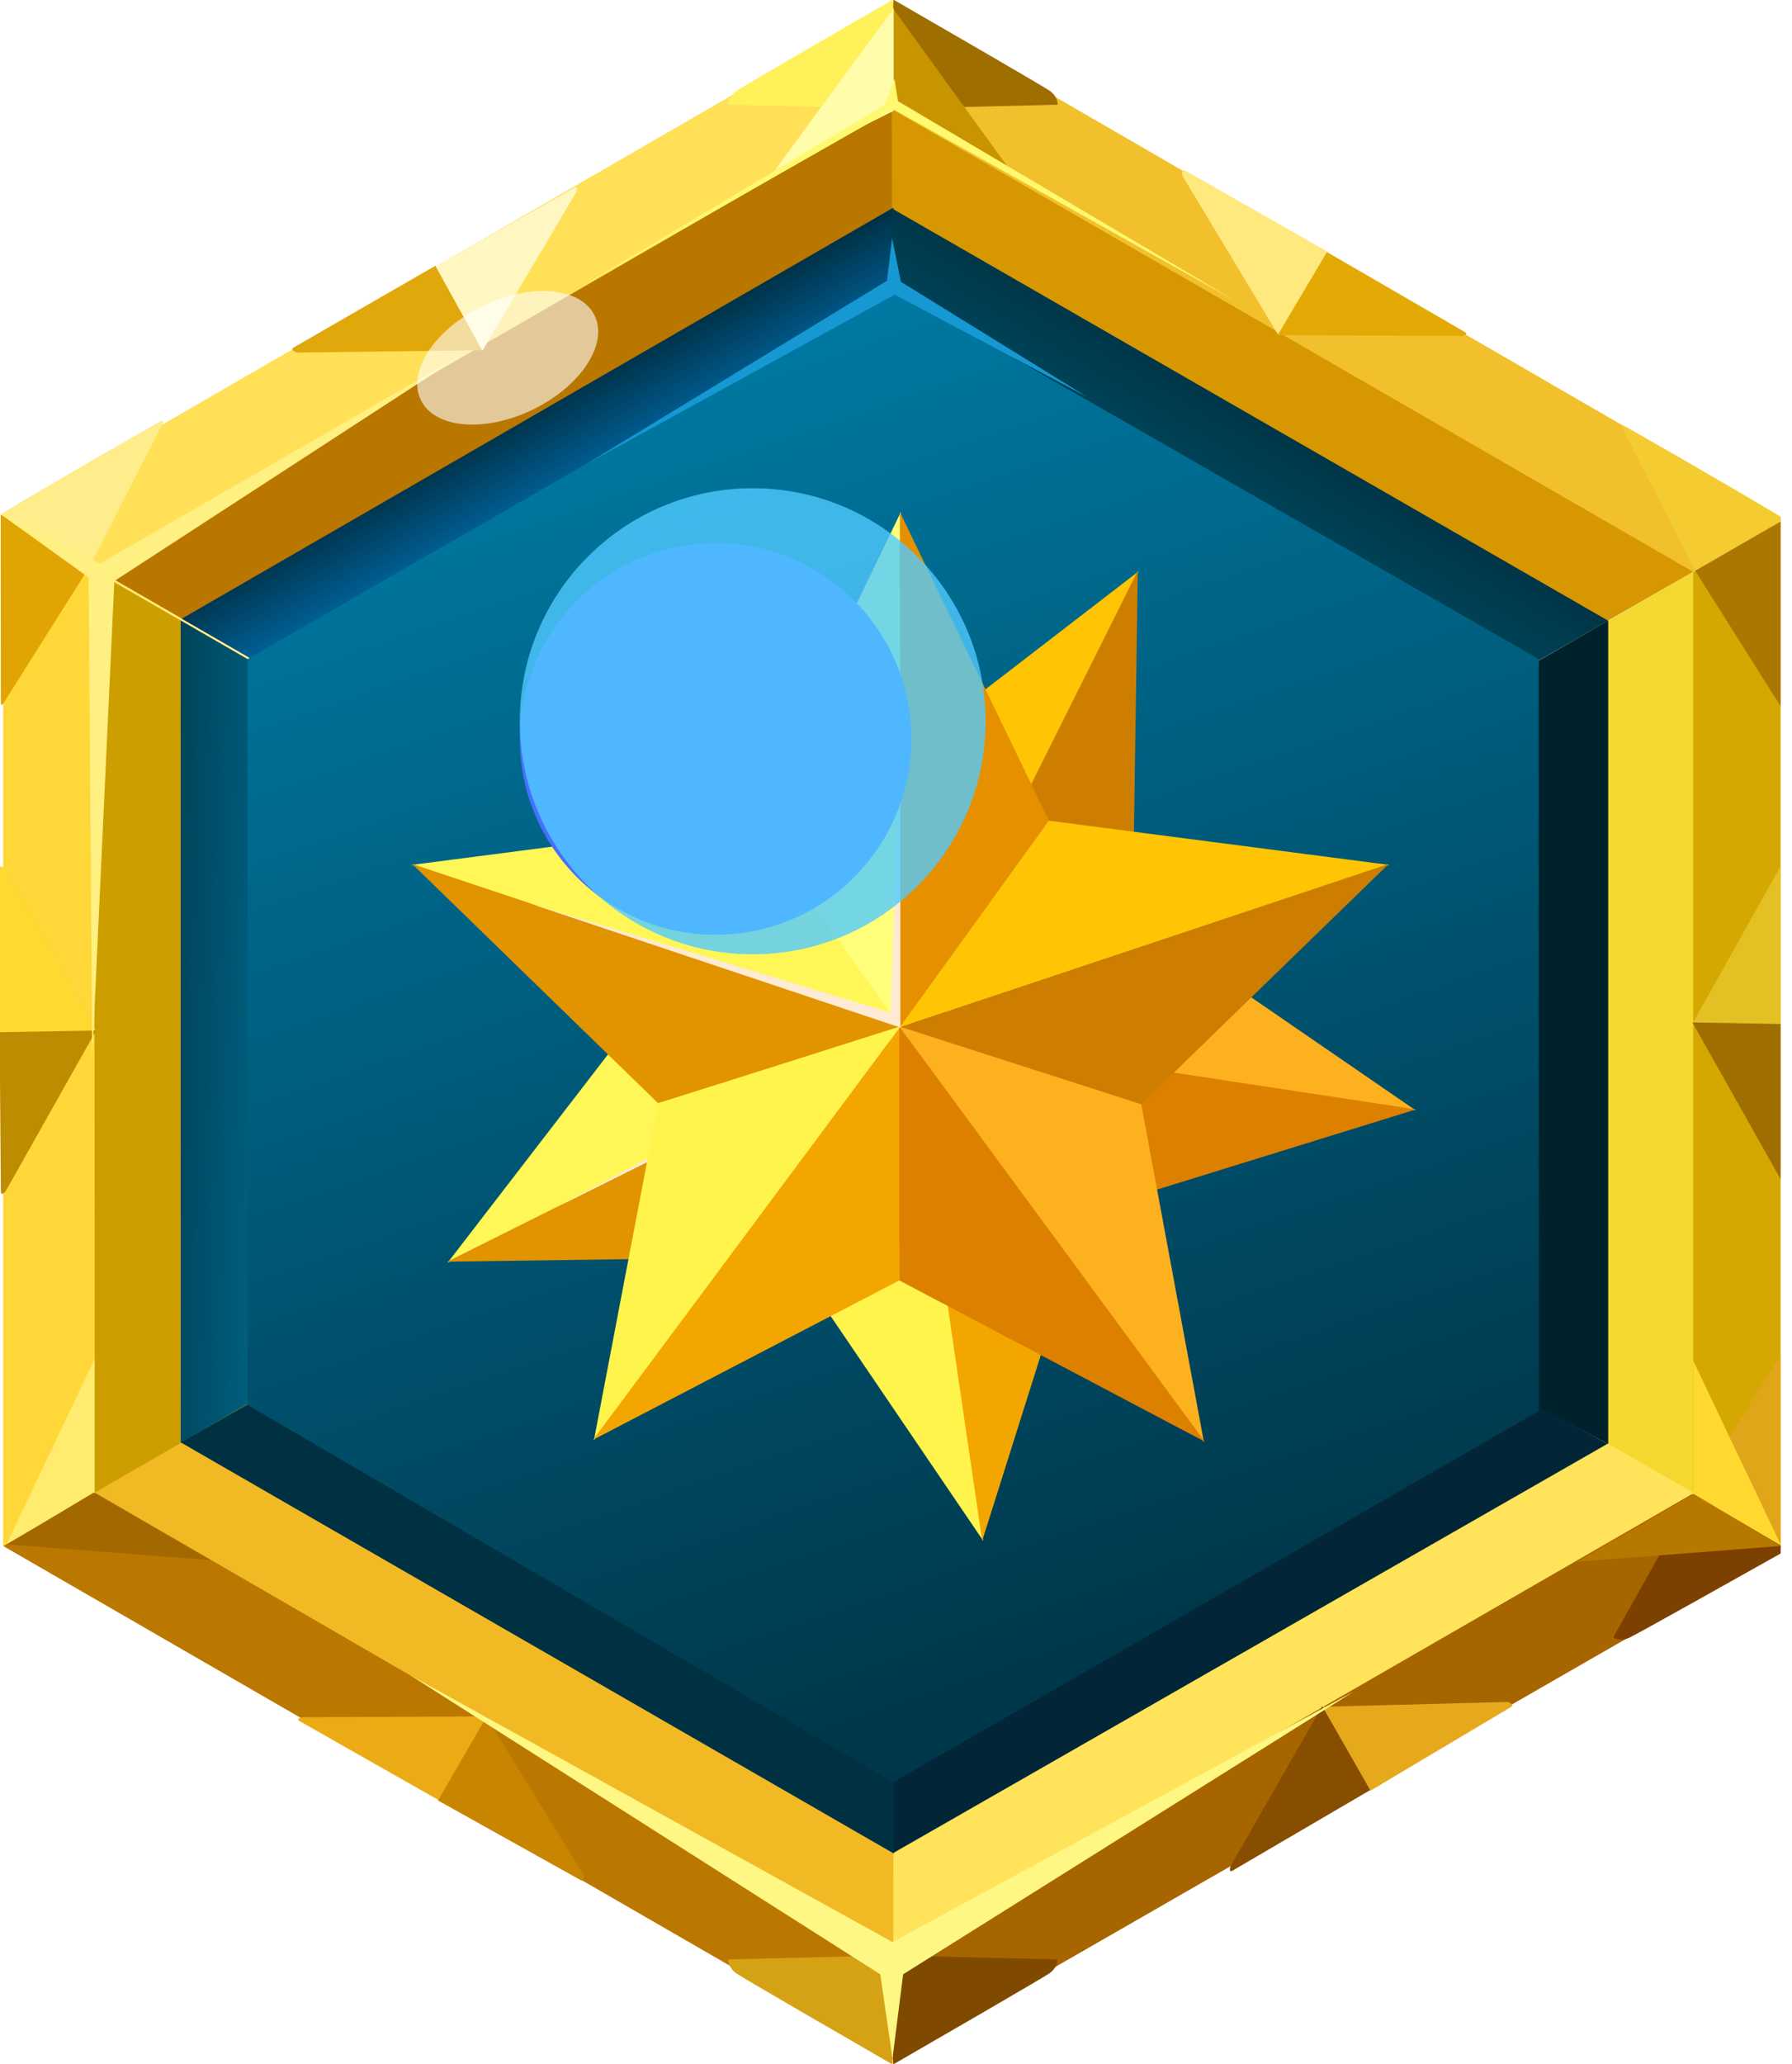 <svg width="139" height="160" viewBox="0 0 139 160" fill="none" xmlns="http://www.w3.org/2000/svg">
<g clip-path="url(#clip0_4197_126)">
<path d="M69.129 79.967L0.244 40.055V119.869L69.129 79.967Z" fill="#FFD738"/>
<path d="M69.53 80.047L138.455 40.24L138.355 120.054L69.53 80.047Z" fill="#D5A801"/>
<path d="M69.265 79.757L69.329 0.129L0.244 40.055L69.265 79.757Z" fill="#FFE057"/>
<path d="M69.515 80.189L138.451 119.977L69.278 159.717L69.515 80.189Z" fill="#A76500"/>
<path d="M69.215 79.899L138.431 40.255L69.229 0.209L69.215 79.899Z" fill="#F1C02C"/>
<path d="M69.256 80.109L69.267 159.704L0.255 119.863L69.256 80.109Z" fill="#BB7800"/>
<path d="M69.156 79.968L7.322 44.256L7.352 115.756L69.156 79.968Z" fill="#CD9E00"/>
<path d="M69.504 80.048L131.338 44.336V115.881L69.504 80.048Z" fill="#F4D830"/>
<path d="M69.277 79.78L69.287 8.375L7.414 44.097L69.277 79.78Z" fill="#B97700"/>
<path d="M69.503 80.168L131.389 115.753L69.224 151.584L69.503 80.168Z" fill="#FFE35A"/>
<path d="M69.353 79.871L131.326 44.327L69.174 8.454L69.353 79.871Z" fill="#D79700"/>
<path d="M69.277 80.179L69.287 151.584L7.352 115.717L69.277 80.179Z" fill="#F1BA25"/>
<path d="M69.181 79.969L14.016 48.109V111.849L69.181 79.969Z" fill="url(#paint0_linear_4197_126)"/>
<path d="M66.804 81.579L124.745 48.109V111.948L66.804 81.579Z" fill="#00222D"/>
<path d="M69.288 79.801L69.297 16.097L14.097 47.967L69.288 79.801Z" fill="url(#paint1_linear_4197_126)"/>
<path d="M69.877 82.377L124.694 111.932L69.278 143.665L69.877 82.377Z" fill="#022637"/>
<path d="M69.389 79.89L124.737 48.12L69.213 16.176L69.389 79.89Z" fill="url(#paint2_linear_4197_126)"/>
<path d="M69.838 80.102L69.32 143.695L14.02 111.825L69.838 80.102Z" fill="#003142"/>
<path d="M19.211 51.092L69.157 22.334L119.352 51.092V109.401L69.293 138.158L19.211 108.924V51.092Z" fill="url(#paint3_linear_4197_126)"/>
<g filter="url(#filter0_d_4197_126)">
<path d="M50.959 74.45L42.207 49.323L70.44 77.612L50.959 74.45Z" fill="#FFFF7C"/>
<path d="M67.278 58.132L42.151 49.379L70.441 77.612L67.278 58.132Z" fill="#E69000"/>
<path d="M67.246 58.128L88.326 41.892L70.394 77.611L67.246 58.128Z" fill="#FFC504"/>
<path d="M87.859 68.606L88.255 41.857L70.394 77.611L87.859 68.606Z" fill="#CD7E00"/>
<path d="M50.963 74.411L34.728 95.491L70.446 77.559L50.963 74.411Z" fill="#FFF757"/>
<path d="M61.297 95.045L34.692 95.419L70.446 77.559L61.297 95.045Z" fill="#E19300"/>
<path d="M61.311 95.045L76.263 117.054L70.388 77.521L61.311 95.045Z" fill="#FFF44C"/>
<path d="M84.245 91.531L76.184 117.066L70.388 77.521L84.245 91.531Z" fill="#F4A600"/>
<path d="M87.858 68.606L109.822 83.695L70.321 77.612L87.858 68.606Z" fill="#FDB11E"/>
<path d="M84.244 91.533L109.835 83.615L70.322 77.611L84.244 91.533Z" fill="#DD8000"/>
<path d="M69.085 77.33L43.195 91.192L70.44 77.612L53.585 60.758L69.085 77.33Z" fill="#FFEBD4"/>
</g>
<g filter="url(#filter1_d_4197_126)">
<path d="M58.299 61.257L69.878 37.3L69.838 77.267L58.299 61.257Z" fill="#FFFF7C"/>
<path d="M81.377 61.257L69.798 37.3L69.838 77.267L81.377 61.257Z" fill="#E69000"/>
<path d="M81.356 61.232L107.743 64.657L69.806 77.234L81.356 61.232Z" fill="#FFC504"/>
<path d="M88.524 83.216L107.718 64.582L69.806 77.234L88.524 83.216Z" fill="#CD7E00"/>
<path d="M58.329 61.232L31.943 64.657L69.88 77.234L58.329 61.232Z" fill="#FFF757"/>
<path d="M51.046 83.13L31.969 64.581L69.88 77.234L51.046 83.13Z" fill="#E19300"/>
<path d="M51.055 83.139L46.066 109.274L69.865 77.166L51.055 83.139Z" fill="#FFF44C"/>
<path d="M69.758 96.871L46.002 109.227L69.865 77.166L69.758 96.871Z" fill="#F4A600"/>
<path d="M88.524 83.216L93.386 109.417L69.756 77.183L88.524 83.216Z" fill="#FDB11E"/>
<path d="M69.756 96.873L93.45 109.369L69.756 77.183L69.756 96.873Z" fill="#DD8000"/>
<path d="M69.079 76.11L40.971 67.605L69.838 77.268L69.838 53.431L69.079 76.11Z" fill="#FFEBD4"/>
</g>
<path d="M57.142 7.035C56.606 7.407 56.506 7.912 56.523 8.118L69.263 8.428V-0.031C65.446 2.17 57.679 6.664 57.142 7.035Z" fill="#FFF15A"/>
<path d="M81.418 7.035C81.955 7.407 82.055 7.912 82.037 8.118L69.298 8.428V-0.031C73.115 2.17 80.882 6.664 81.418 7.035Z" fill="#9F6E00"/>
<path d="M138.761 106.09C138.716 105.439 138.332 105.095 138.145 105.005L131.38 115.804L138.655 120.119C138.71 115.714 138.807 106.741 138.761 106.09Z" fill="#E0A518"/>
<path d="M126.377 126.969C125.784 127.241 125.298 127.069 125.13 126.949L131.363 115.834L138.638 120.149C134.798 122.309 126.97 126.697 126.377 126.969Z" fill="#7C4100"/>
<path d="M57.116 152.992C56.579 152.62 56.48 152.115 56.497 151.909L69.236 151.599V160.058C65.42 157.857 57.652 153.363 57.116 152.992Z" fill="#D6A215"/>
<path d="M81.393 152.992C81.929 152.62 82.029 152.115 82.012 151.909L69.272 151.599V160.058C73.089 157.857 80.857 153.363 81.393 152.992Z" fill="#7F4A00"/>
<path d="M131.486 44.249L125.805 33.123C125.805 33.033 125.805 32.959 125.916 32.99C126.038 33.024 134.291 37.752 138.408 40.237L131.486 44.249Z" fill="#F4CB30"/>
<path d="M131.487 44.249L138.259 54.987C138.339 55.03 138.408 55.038 138.408 54.988C138.408 54.612 138.419 45.099 138.419 40.26L131.487 44.249Z" fill="#AC7700"/>
<path d="M6.985 43.869L12.667 32.743C12.667 32.653 12.667 32.579 12.556 32.61C12.434 32.644 4.18 37.372 0.063 39.858L6.985 43.869Z" fill="#FFEC8B"/>
<path d="M6.985 43.868L0.212 54.607C0.133 54.649 0.064 54.657 0.064 54.607C0.064 54.231 0.053 44.718 0.053 39.879L6.985 43.868Z" fill="#E0A503"/>
<path d="M102.965 19.505L91.947 13.227C91.652 13.059 91.672 13.431 91.72 13.637L99.134 25.939L102.965 19.505Z" fill="#FFE97F"/>
<path d="M102.927 19.54L113.616 25.736C113.905 25.914 113.617 25.988 113.412 26.045L99.11 25.983L102.927 19.54Z" fill="#E3AA05"/>
<path d="M33.96 139.579L45.035 145.759C45.331 145.924 45.307 145.553 45.258 145.347L37.734 133.112L33.96 139.579Z" fill="#C88500"/>
<path d="M33.999 139.545L23.255 133.444C22.965 133.268 23.252 133.192 23.455 133.133L37.758 133.068L33.999 139.545Z" fill="#EAAB14"/>
<path d="M138.812 79.418L138.818 66.736C138.818 66.397 138.506 66.599 138.349 66.742L131.325 79.27L138.812 79.418Z" fill="#E3C124"/>
<path d="M138.762 79.401L138.664 91.756C138.651 92.095 138.445 91.881 138.294 91.732L131.275 79.27L138.762 79.401Z" fill="#9E6E00"/>
<path d="M-0.079 80.041L-0.086 67.359C-0.086 67.02 0.227 67.222 0.383 67.365L7.408 79.893L-0.079 80.041Z" fill="#FED930"/>
<path d="M-0.031 80.024L0.068 92.379C0.08 92.718 0.286 92.504 0.437 92.355L7.457 79.894L-0.031 80.024Z" fill="#BE8C00"/>
<path d="M33.782 20.596L22.796 26.931C22.502 27.101 22.833 27.27 23.035 27.334L37.398 27.153L33.782 20.596Z" fill="#E1A80C"/>
<path d="M33.792 20.647L44.541 14.555C44.841 14.396 44.759 14.682 44.705 14.887L37.423 27.197L33.792 20.647Z" fill="#FEF7C2"/>
<path d="M106.289 138.834L117.187 132.349C117.479 132.175 117.145 132.01 116.942 131.949L102.584 132.326L106.289 138.834Z" fill="#E6A91B"/>
<path d="M106.279 138.782L95.614 145.021C95.317 145.184 95.395 144.897 95.446 144.692L102.559 132.283L106.279 138.782Z" fill="#874D00"/>
<path d="M78.466 13.353L69.318 8.439V0.728L78.466 13.353Z" fill="#C89400"/>
<path d="M60.096 13.202L69.319 0.652V8.59L60.096 13.202Z" fill="#FFFCAA"/>
<path d="M7.329 105.376L7.329 115.728L0.517 119.694L7.329 105.376Z" fill="#FFEB6E"/>
<path d="M16.333 120.955L0.545 119.733L7.276 115.713L16.333 120.955Z" fill="#A46800"/>
<path d="M131.342 105.498L131.342 115.851L138.154 119.816L131.342 105.498Z" fill="#FFD830"/>
<path d="M122.338 121.077L138.126 119.855L131.395 115.835L122.338 121.077Z" fill="#B77800"/>
<path d="M68.28 153.063L31.795 129.863L69.229 150.565L105.016 131.136L70.053 153.063L69.229 159.584L68.28 153.063Z" fill="#FFF784"/>
<path d="M68.8 21.768L45.456 35.989L69.399 22.846L84.364 30.795L69.878 21.847L69.199 18.454L68.8 21.768Z" fill="#1698D2"/>
<path d="M68.657 8.12L44.408 22.629L69.281 8.47L95.827 23.328L69.656 7.845L69.381 6.122L68.657 8.12Z" fill="#FFF96F"/>
<path d="M6.873 44.765L7.153 82.017L8.869 45.045L36.141 27.323L7.751 43.687L0.029 39.852L6.873 44.765Z" fill="#FFF082"/>
<g style="mix-blend-mode:color-dodge" filter="url(#filter2_f_4197_126)">
<circle cx="55.502" cy="57.283" r="15.184" fill="#476FFF"/>
</g>
<g style="mix-blend-mode:plus-lighter" filter="url(#filter3_f_4197_126)">
<circle cx="58.386" cy="55.919" r="18.067" fill="#50CBFF" fill-opacity="0.79"/>
</g>
<g style="mix-blend-mode:plus-lighter" filter="url(#filter4_f_4197_126)">
<ellipse cx="39.383" cy="27.741" rx="7.493" ry="4.459" transform="rotate(-25.906 39.383 27.741)" fill="white" fill-opacity="0.6"/>
</g>
</g>
<defs>
<filter id="filter0_d_4197_126" x="31.123" y="40.683" width="82.281" height="82.348" filterUnits="userSpaceOnUse" color-interpolation-filters="sRGB">
<feFlood flood-opacity="0" result="BackgroundImageFix"/>
<feColorMatrix in="SourceAlpha" type="matrix" values="0 0 0 0 0 0 0 0 0 0 0 0 0 0 0 0 0 0 127 0" result="hardAlpha"/>
<feOffset dy="2.396"/>
<feGaussianBlur stdDeviation="1.785"/>
<feComposite in2="hardAlpha" operator="out"/>
<feColorMatrix type="matrix" values="0 0 0 0 0.005 0 0 0 0 0.066 0 0 0 0 0.092 0 0 0 1 0"/>
<feBlend mode="normal" in2="BackgroundImageFix" result="effect1_dropShadow_4197_126"/>
<feBlend mode="normal" in="SourceGraphic" in2="effect1_dropShadow_4197_126" result="shape"/>
</filter>
<filter id="filter1_d_4197_126" x="28.374" y="36.126" width="82.938" height="79.255" filterUnits="userSpaceOnUse" color-interpolation-filters="sRGB">
<feFlood flood-opacity="0" result="BackgroundImageFix"/>
<feColorMatrix in="SourceAlpha" type="matrix" values="0 0 0 0 0 0 0 0 0 0 0 0 0 0 0 0 0 0 127 0" result="hardAlpha"/>
<feOffset dy="2.396"/>
<feGaussianBlur stdDeviation="1.785"/>
<feComposite in2="hardAlpha" operator="out"/>
<feColorMatrix type="matrix" values="0 0 0 0 0.005 0 0 0 0 0.066 0 0 0 0 0.092 0 0 0 1 0"/>
<feBlend mode="normal" in2="BackgroundImageFix" result="effect1_dropShadow_4197_126"/>
<feBlend mode="normal" in="SourceGraphic" in2="effect1_dropShadow_4197_126" result="shape"/>
</filter>
<filter id="filter2_f_4197_126" x="-23.565" y="-21.784" width="158.134" height="158.134" filterUnits="userSpaceOnUse" color-interpolation-filters="sRGB">
<feFlood flood-opacity="0" result="BackgroundImageFix"/>
<feBlend mode="normal" in="SourceGraphic" in2="BackgroundImageFix" result="shape"/>
<feGaussianBlur stdDeviation="31.942" result="effect1_foregroundBlur_4197_126"/>
</filter>
<filter id="filter3_f_4197_126" x="-7.594" y="-10.061" width="131.96" height="131.96" filterUnits="userSpaceOnUse" color-interpolation-filters="sRGB">
<feFlood flood-opacity="0" result="BackgroundImageFix"/>
<feBlend mode="normal" in="SourceGraphic" in2="BackgroundImageFix" result="shape"/>
<feGaussianBlur stdDeviation="23.956" result="effect1_foregroundBlur_4197_126"/>
</filter>
<filter id="filter4_f_4197_126" x="23.174" y="13.372" width="32.419" height="28.737" filterUnits="userSpaceOnUse" color-interpolation-filters="sRGB">
<feFlood flood-opacity="0" result="BackgroundImageFix"/>
<feBlend mode="normal" in="SourceGraphic" in2="BackgroundImageFix" result="shape"/>
<feGaussianBlur stdDeviation="4.596" result="effect1_foregroundBlur_4197_126"/>
</filter>
<linearGradient id="paint0_linear_4197_126" x1="2.286" y1="76.393" x2="32.872" y2="77.251" gradientUnits="userSpaceOnUse">
<stop offset="0.153" stop-color="#002C3B"/>
<stop offset="1" stop-color="#008FBE"/>
</linearGradient>
<linearGradient id="paint1_linear_4197_126" x1="38.801" y1="27.004" x2="46.324" y2="40.582" gradientUnits="userSpaceOnUse">
<stop offset="0.233" stop-color="#002531"/>
<stop offset="1" stop-color="#007BC7"/>
</linearGradient>
<linearGradient id="paint2_linear_4197_126" x1="102.903" y1="23.349" x2="69.406" y2="79.9" gradientUnits="userSpaceOnUse">
<stop stop-color="#001F29"/>
<stop offset="0.252" stop-color="#004359"/>
</linearGradient>
<linearGradient id="paint3_linear_4197_126" x1="31.548" y1="-73.237" x2="98.405" y2="122.524" gradientUnits="userSpaceOnUse">
<stop offset="0.258" stop-color="#0097CB"/>
<stop offset="1" stop-color="#00384B"/>
</linearGradient>
<clipPath id="clip0_4197_126">
<rect width="138.12" height="160" fill="white"/>
</clipPath>
</defs>
</svg>
